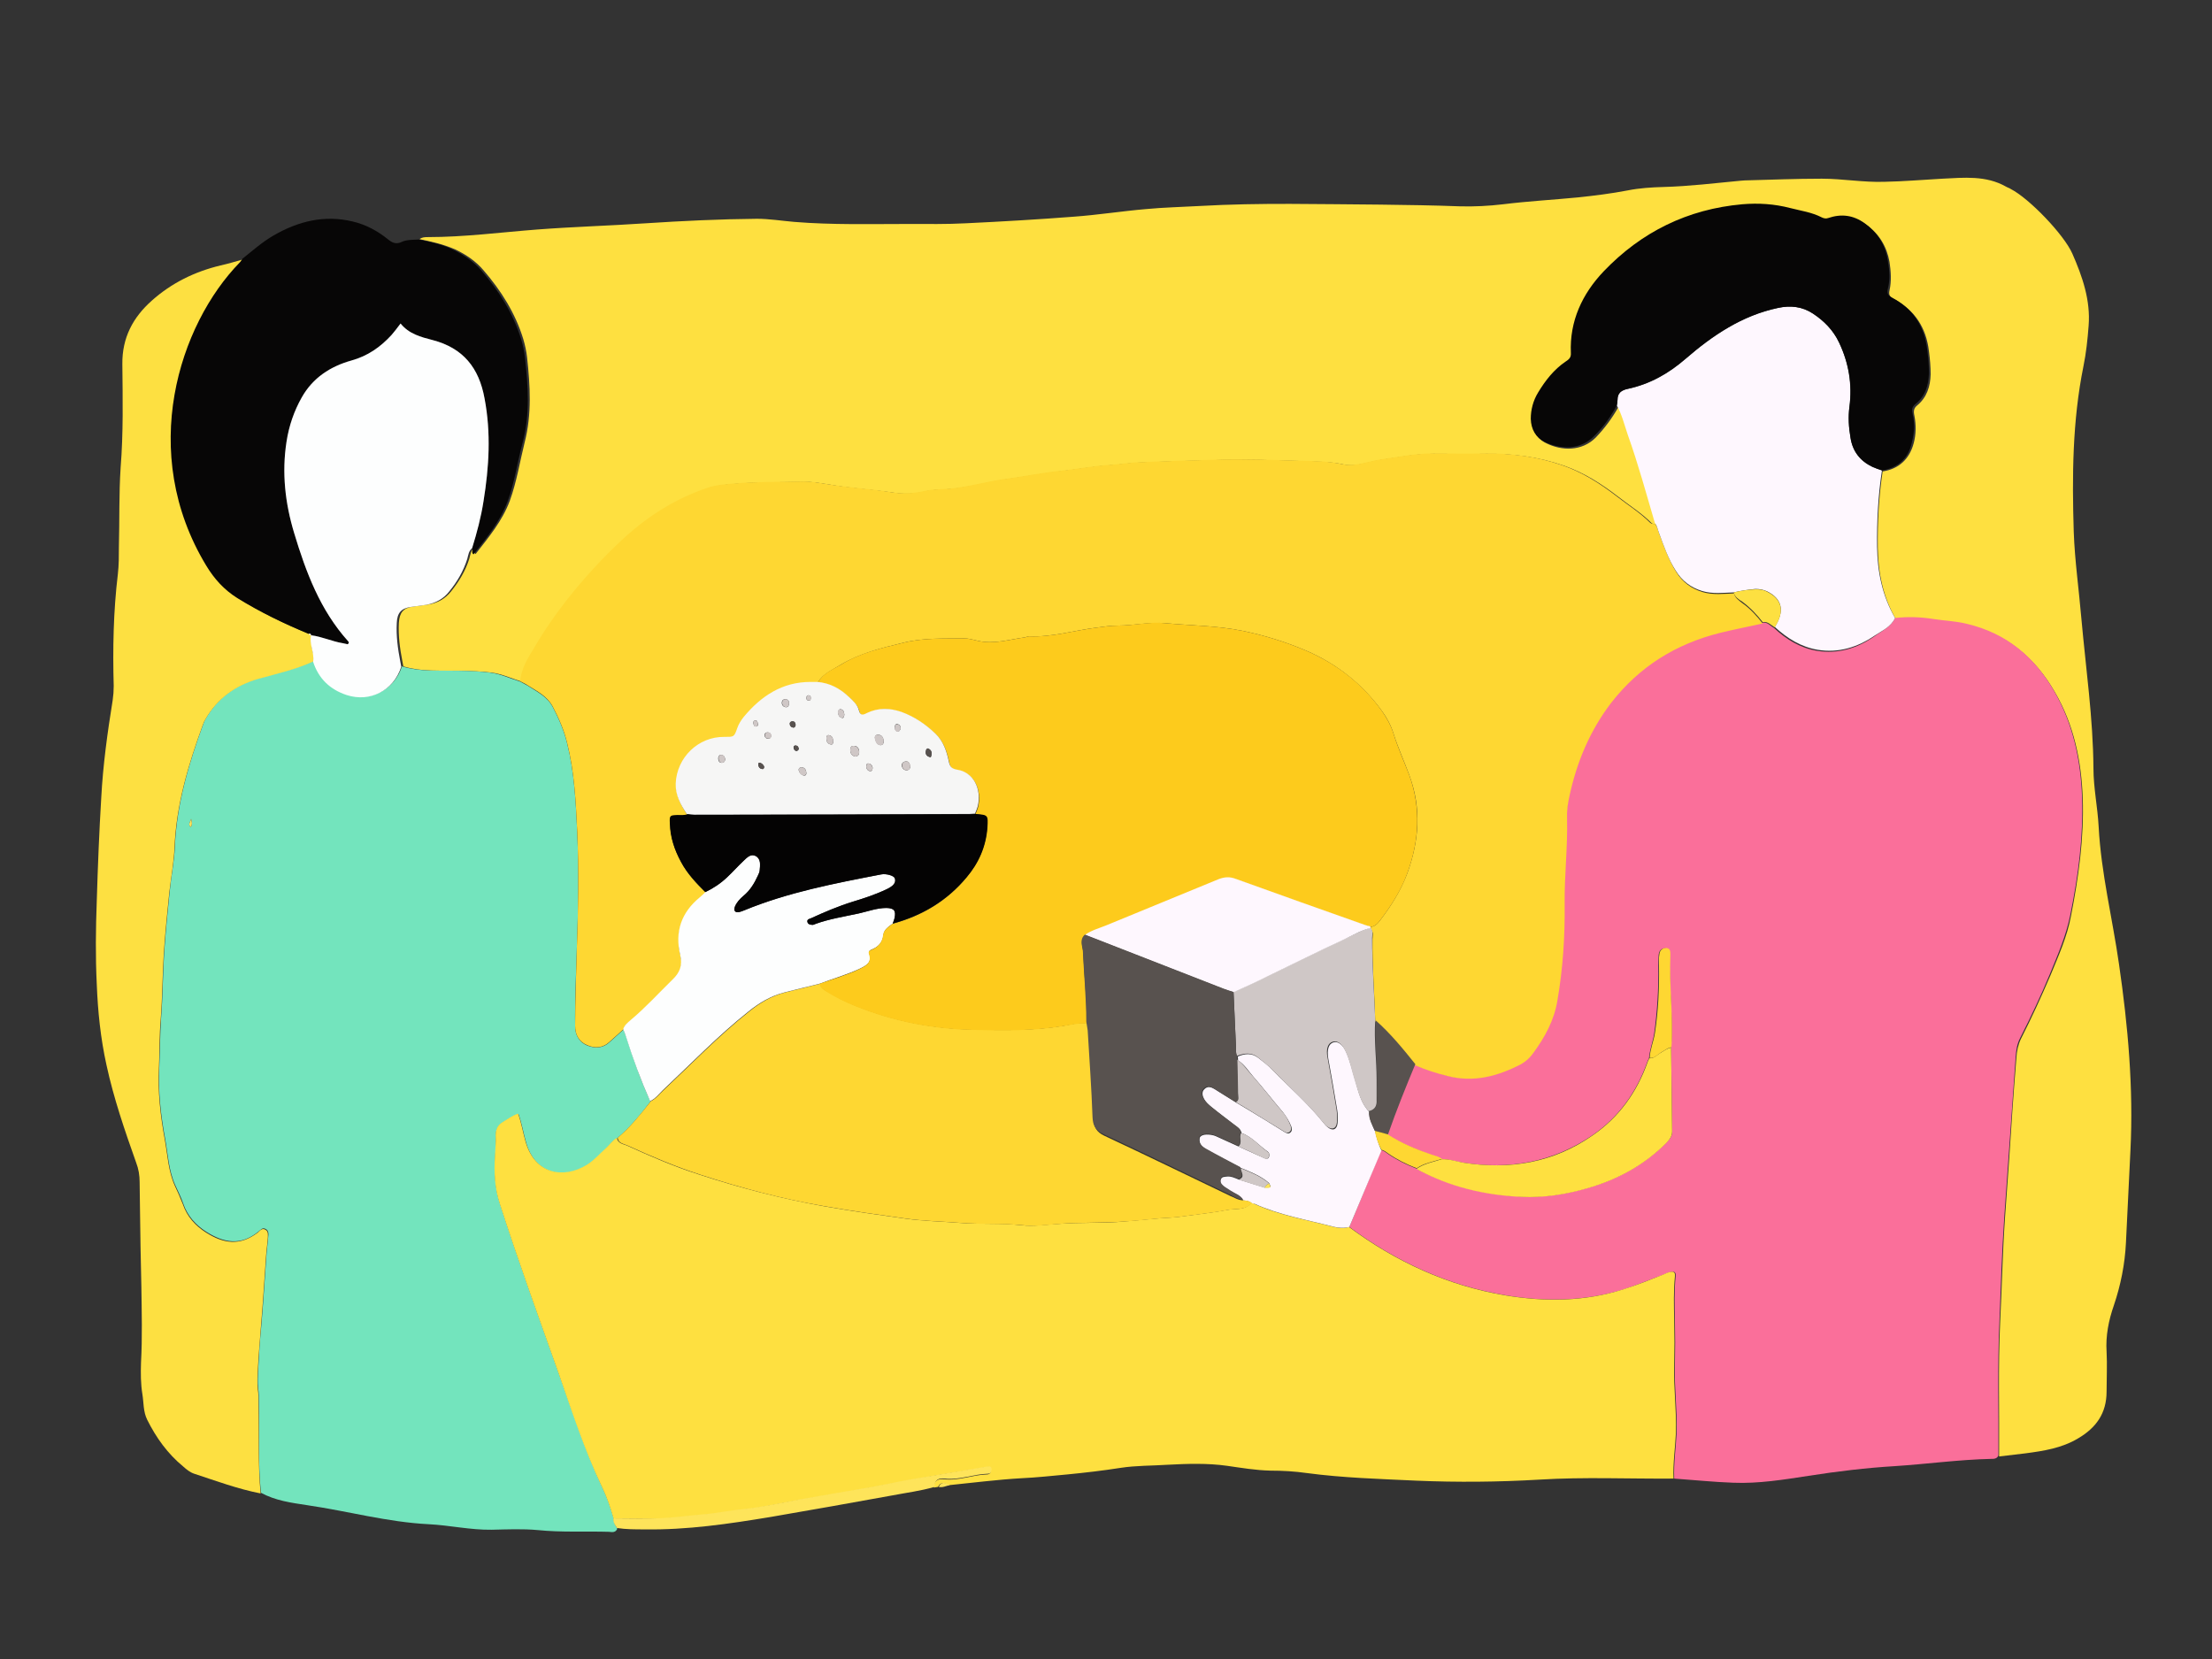 <?xml version="1.0" encoding="utf-8"?>
<!-- Generator: Adobe Illustrator 19.0.0, SVG Export Plug-In . SVG Version: 6.00 Build 0)  -->
<svg version="1.1" id="Layer_1" xmlns="http://www.w3.org/2000/svg" xmlns:xlink="http://www.w3.org/1999/xlink" x="0px" y="0px"
	 viewBox="0 0 640 480" style="enable-background:new 0 0 640 480;" xml:space="preserve">
<rect x="0" y="0" width="640" height="480" fill="#333333" stroke="none"/>
<style type="text/css">
	.st0{fill:#FEE040;}
	.st1{fill:#FA6F9A;}
	.st2{fill:#73E4BD;}
	.st3{fill:#FDE041;}
	.st4{fill:#070606;}
	.st5{fill:#FEE45A;}
	.st6{fill:#FED732;}
	.st7{fill:#FEF7FE;}
	.st8{fill:#FDFEFE;}
	.st9{fill:#58524F;}
	.st10{fill:#FDCB1C;}
	.st11{fill:#F6F6F5;}
	.st12{fill:#040303;}
	.st13{fill:#CFC7C6;}
</style>
<g id="XMLID_1_">
	<path id="XMLID_223_" class="st0" d="M121.4,69.2c0.7-0.6,1.6-0.6,2.4-0.6c10.6,0,21.2-1.4,31.7-2.2c10.5-0.8,21-1.1,31.4-1.8
		c10.7-0.7,21.4-1.2,32.1-1.3c3.6,0,7.2,0.6,10.8,0.9c11,0.9,22.1,0.6,33.1,0.6c5.5,0,11,0.1,16.6-0.2c10.4-0.5,20.8-1.1,31.1-1.9
		c7-0.5,13.9-1.6,20.9-2.2c5.2-0.5,10.4-0.6,15.6-0.9c17.4-1,34.8-0.5,52.2-0.4c7.7,0.1,15.5,0.2,23.2,0.5c4.1,0.1,8.2-0.1,12.4-0.6
		c7.3-0.9,14.6-1.3,21.8-2c4.7-0.5,9.5-1.1,14.2-2c3.5-0.7,6.9-0.9,10.4-1c7.4-0.2,14.8-1.1,22.2-1.8c0.4,0,0.8-0.1,1.3-0.1
		c7.4-0.2,14.9-0.5,22.3-0.5c6,0,12,1.1,18.1,0.9c5.6-0.1,11.2-0.6,16.8-0.9c6.2-0.3,12.6-1,18.4,2.3c0.5,0.3,1,0.4,1.4,0.7
		c5.3,2.7,15.4,13.2,17.8,18.7c2.9,6.6,5.3,13.5,4.7,20.9c-0.3,3.9-0.7,7.8-1.5,11.7c-3.2,15.8-3.3,31.9-2.8,47.9
		c0.3,8.4,1.5,16.7,2.2,25c1.3,14.5,3.4,28.9,3.5,43.4c0,5.6,1.2,11.2,1.5,16.8c0.7,13.5,4,26.6,5.9,39.9
		c2.6,17.9,4.2,35.8,3.3,53.9c-0.4,8.9-0.9,17.8-1.3,26.7c-0.3,6.1-1.5,12.2-3.5,18.1c-1.5,4.3-2.4,8.8-2.1,13.4
		c0.2,3.8,0,7.6,0,11.5c0,6.3-3,10.5-8.3,13.6c-4.7,2.8-9.9,3.6-15.2,4.3c-2.5,0.3-5,0.6-7.6,0.9c0.1-12.9-0.3-25.9,0.3-38.8
		c0.5-10.1,0.7-20.1,1.4-30.2c0.4-5.6,0.8-11.2,1.2-16.8c0.6-9.8,1.3-19.7,2.1-29.5c0.1-1.9,0.5-3.8,1.3-5.5
		c3.1-6.1,5.9-12.2,8.6-18.5c2.3-5.6,4.8-11.1,5.9-17.1c2.2-11.2,3.8-22.6,3.4-34.1c-0.4-10.9-2.6-21.3-8.1-30.7
		c-5.7-9.9-13.9-16.7-25.2-19.4c-3.2-0.8-6.5-0.9-9.7-1.4c-3.7-0.6-7.4-0.7-11.1-0.3c-3.7-6.4-5.1-13.3-5.2-20.6
		c-0.1-7.4,0.3-14.8,1.4-22.1c4.7-0.7,7.8-3.6,9-8.2c0.7-2.6,0.7-5.3,0.2-7.9c-0.3-1.3-0.2-2.2,0.8-3c2.8-2.3,3.8-5.5,3.9-9
		c0-2.2-0.2-4.4-0.5-6.7c-0.8-6.8-4.1-11.9-10.2-15.1c-1.1-0.6-1.5-1.2-1.2-2.5c0.6-2.7,0.4-5.5,0-8.2c-0.8-4.5-3-8.1-6.7-10.8
		c-3.3-2.3-6.8-2.8-10.6-1.5c-0.6,0.2-1.2,0.1-1.8-0.2c-2.9-1.4-6.1-1.8-9.1-2.7c-4.6-1.2-9.2-1.6-13.9-1.1
		c-15.8,1.4-29.2,8-40.1,19.4c-6.2,6.5-9.8,14.3-9.5,23.6c0.1,1.4-0.6,1.9-1.5,2.5c-3.4,2.3-5.9,5.5-8,9c-1.4,2.3-2.1,4.8-2.1,7.6
		c0,3,1.3,5.4,4.1,6.7c4.3,2.1,10.1,2.4,14.2-1.7c2.6-2.7,4.8-5.7,6.6-8.9c1.4,2.7,2.1,5.7,3.2,8.6c3,8.3,5.2,16.9,7.8,25.4
		c-0.5,0-1.1,0-1.5-0.4c-2.9-2.9-6.3-5-9.5-7.5c-4.9-3.8-10.1-7.1-15.9-9.1c-7.2-2.5-14.8-3.5-22.4-3.4c-5.1,0.1-10.2,0-15.3,0
		c-5,0-9.8,1-14.7,1.7c-3.8,0.5-7.5,2.2-11.2,1.4c-4-0.9-8-0.8-12-1c-8.1-0.2-16.2-0.6-24.4-0.3c-7.3,0.2-14.6,0.4-21.9,0.7
		c-3.1,0.1-6.1,0.6-9.1,0.8c-4.7,0.3-9.4,1.2-14.1,1.7c-5.2,0.6-10.4,1.6-15.6,2.3c-5.6,0.8-11.1,2.4-16.8,2.9
		c-2.4,0.2-4.9,0.1-7.2,0.7c-3.2,0.8-6.4,0.8-9.5,0.3c-6-0.9-12.1-1.2-18.2-2.3c-2.6-0.4-5.2-0.9-7.9-0.8c-6.5,0.2-12.9,0-19.4,0.6
		c-2.5,0.2-5,0.4-7.5,1.2c-9.9,3.4-18.4,9-25.9,16.1c-3.4,3.2-6.6,6.6-9.7,10.1c-5.5,6.3-10.4,13.1-14.7,20.2c-1.8,3-3.7,6-4,9.6
		c-2.9-0.9-5.6-2.2-8.7-2.6c-5.8-0.7-11.6-0.4-17.4-0.6c-2.8-0.1-5.5-0.4-8.1-1.2c-0.1-0.5-0.2-1-0.3-1.6c-0.7-3.6-1.2-7.3-1-11
		c0.2-3,1.3-4.3,4.1-4.7c1.5-0.2,2.9-0.4,4.4-0.6c2.7-0.4,5-1.7,6.7-3.9c2.3-2.9,4.1-5.9,5.2-9.4c0.3-1.1,0.4-2.3,1.4-3.1
		c0.3,0.5-0.5,1.2,0.4,1.8c3.8-4.9,7.7-9.5,9.9-15.4c2-5.5,2.9-11.3,4.3-16.9c2.1-8.2,1.6-16.4,0.7-24.6c-0.2-1.8-0.6-3.6-1.1-5.3
		c-2.3-7.5-6.4-14-11.5-19.9c-2.2-2.6-5-4.5-8.1-6C128.1,70.6,124.8,69.9,121.4,69.2z"/>
	<path id="XMLID_222_" class="st1" d="M548.3,178.8c3.7-0.4,7.4-0.3,11.1,0.3c3.2,0.5,6.5,0.6,9.7,1.4c11.4,2.7,19.5,9.5,25.2,19.4
		c5.5,9.5,7.7,19.9,8.1,30.7c0.4,11.5-1.1,22.8-3.4,34.1c-1.2,6-3.6,11.5-5.9,17.1c-2.6,6.3-5.5,12.4-8.6,18.5
		c-0.9,1.7-1.2,3.6-1.3,5.5c-0.7,9.8-1.4,19.6-2.1,29.5c-0.4,5.6-0.8,11.2-1.2,16.8c-0.7,10.1-1,20.1-1.4,30.2
		c-0.6,13-0.2,25.9-0.3,38.8c-0.4,1-1.3,1-2.1,1c-9.3,0.2-18.6,1.5-27.9,2.1c-8.3,0.5-16.6,1.5-24.9,2.8c-7.2,1.1-14.5,2.3-21.8,2
		c-5.7-0.2-11.4-0.8-17.1-1.2c-0.2-4.5,0.5-8.9,0.7-13.3c0.2-6.5-0.7-12.9-0.5-19.4c0.1-4.4,0.1-8.9,0-13.3
		c-0.1-4.1-0.2-8.3,0.2-12.4c0.2-1.6-0.6-1.6-1.7-1.3c-0.5,0.1-1,0.4-1.5,0.6c-3.9,1.4-7.7,3-11.6,4.3c-11.2,3.5-22.8,3.7-34.2,1.8
		C419,372,404,365.1,390.4,355c3.1-7.4,6.1-14.8,9.2-22.2c0.8,0.1,1.3,0.6,1.9,1c2.6,1.8,5.4,3.2,8.3,4.3c9.5,5.1,19.7,7.5,30.4,8.1
		c6.5,0.3,12.9-0.7,19.1-2.5c8.7-2.5,16.5-6.7,22.9-13.2c0.9-0.9,1.7-1.8,1.6-3.3c-0.1-8.1-0.2-16.1-0.3-24.2
		c0.7-8.9-0.7-17.7-0.4-26.6c0-0.9,0-1.8-1.1-2c-1.3-0.2-2,0.7-2.1,1.9c-0.1,1-0.1,2.1-0.1,3.2c0.1,6.6-0.3,13.1-1.2,19.6
		c-0.4,2.4-1.3,4.7-1.5,7.1c-0.2,0.4-0.4,0.7-0.5,1.1c-3.1,8.7-8.2,15.9-15.9,21.2c-11.4,7.8-24,10-37.4,7.9c-2.1-0.3-4.1-1.1-6.3-1
		c-0.8-0.7-1.9-0.9-2.9-1.2c-4.5-1.6-8.8-3.4-12.8-5.9c2.5-6.8,5.1-13.6,7.9-20.3c3,1.2,6.2,2.2,9.3,3.1c7.7,2,14.7,0.1,21.4-3.4
		c1.4-0.8,2.6-1.9,3.5-3.2c3.4-4.5,6-9.5,7-15.2c1.5-9.2,2.2-18.5,2.1-27.8c-0.1-8.3,0.8-16.5,0.7-24.8c0-2.2,0.3-4.5,0.7-6.6
		c2.1-9.9,5.8-19,12.1-27c8.1-10.5,18.7-17,31.5-20.2c4.1-1,8.2-1.8,12.3-2.7c1.5-0.4,2.4,0.9,3.5,1.5c3.5,3.3,7.6,5.8,12.4,6.6
		c6,1,11.6-0.7,16.5-4.1C544.5,182.5,547.1,181.4,548.3,178.8z"/>
	<path id="XMLID_219_" class="st2" d="M116.3,192.8c2.6,0.8,5.3,1.1,8.1,1.2c5.8,0.1,11.6-0.1,17.4,0.6c3.1,0.4,5.8,1.7,8.7,2.6
		c0.7,0.4,1.5,0.8,2.2,1.2c2.6,1.7,5.6,3.1,7.2,6.1c1.8,3.4,3.3,6.9,4.2,10.6c2.1,8.4,2.5,17,2.9,25.5c0.5,11.2,0.3,22.5-0.1,33.7
		c-0.2,7.5-0.6,15-0.5,22.6c0,2.5,1.1,4.6,3.5,5.6c2.3,0.9,4.6,0.8,6.5-1c1.3-1.2,2.7-2.4,4-3.6c0.3,0.7,0.5,1.4,0.8,2.1
		c2,6.3,4.2,12.6,7,18.7c-2.9,3.8-5.9,7.5-9.6,10.6c-1.4,0.7-2.2,2-3.2,3c-1.8,1.7-3.4,3.5-5.5,4.8c-6.8,4.3-15.1,2.7-17.7-6.6
		c-0.8-2.7-1.2-5.5-2.2-8.2c-1.8,0.6-3,1.6-4.4,2.4c-1.5,0.9-2.2,2.1-2.1,3.9c0,2-0.1,4-0.2,6c-0.3,4.7-0.1,9.3,1.4,13.8
		c5.3,16.5,11.2,32.7,17,49c4,11.1,7.6,22.3,12.6,33c1.4,2.9,2.4,5.9,3.3,9c-0.1,1.1,0.5,2,1,2.9c-0.5,1.2-1.5,1-2.4,0.9
		c-6.9-0.2-13.8,0.2-20.6-0.5c-4.4-0.4-8.9-0.2-13.3-0.1c-6.2,0.1-12.2-1.3-18.3-1.6c-11.9-0.6-23.4-3.8-35.1-5.5
		c-4.6-0.7-9.2-1.3-13.4-3.6c-0.9-8.7-0.4-17.4-0.6-26.1c0-1.4,0-2.8-0.2-4.1c-0.2-1.8-0.1-3.6,0-5.4c0.2-4.2,0.5-8.5,0.9-12.7
		c0.6-6.9,1-13.7,1.5-20.6c0.1-1.7,0.4-3.4,0.5-5.1c0.1-0.8,0.2-1.8-0.7-2.3c-1-0.6-1.5,0.3-2.2,0.8c-5.1,4.1-9.9,3.2-15,0
		c-3-1.9-5.5-4.6-6.7-8.2c-0.6-1.8-1.5-3.5-2.3-5.3c-1.9-4.2-2.1-8.8-2.9-13.3c-1.3-7-2.1-14-1.7-21.2c0.2-4.5,0.2-9.1,0.5-13.7
		c0.5-6.3,0.5-12.7,0.9-19.1c0.4-5.9,1-11.8,1.6-17.7c0.4-4.3,1.3-8.6,1.5-12.9c0.5-12.4,4-24,8.2-35.5c0.2-0.6,0.5-1.2,0.8-1.7
		c3.5-6,8.7-9.7,15.3-11.6c5.4-1.5,10.9-2.7,16-5.1c1.5,4.9,4.9,8.1,9.7,9.6C107.2,203.2,114.1,199.6,116.3,192.8z M55.3,236.9
		c-0.1,0.8-1.1,1.6-0.1,2.4C55.8,238.4,55.4,237.7,55.3,236.9z"/>
	<path id="XMLID_218_" class="st0" d="M177.5,439.3c-0.9-3.1-1.9-6.1-3.3-9c-5.1-10.7-8.7-21.9-12.6-33c-5.8-16.3-11.7-32.5-17-49
		c-1.5-4.5-1.7-9.1-1.4-13.8c0.1-2,0.3-4,0.2-6c0-1.8,0.6-3,2.1-3.9c1.4-0.8,2.6-1.8,4.4-2.4c1,2.7,1.4,5.5,2.2,8.2
		c2.7,9.3,10.9,10.8,17.7,6.6c2.1-1.3,3.7-3.2,5.5-4.8c1.1-1,1.9-2.3,3.2-3c0.2,1.6,1.8,1.8,2.8,2.2c6.8,3.1,13.7,6.1,20.9,8.4
		c11.9,3.9,23.9,7,36.2,9.2c7.9,1.4,15.8,2.5,23.7,3.6c5.1,0.7,10.3,0.8,15.4,1.2c6,0.5,12,0,18.1,0.7c3.5,0.4,7.2-0.2,10.8-0.4
		c6.3-0.5,12.7-0.1,19-0.7c3.4-0.3,6.7-0.6,10.1-0.9c2.3-0.2,4.6-0.2,6.9-0.6c4.2-0.6,8.4-1,12.5-1.8c2.4-0.5,5.2,0.2,7.1-2
		c0.3,0,0.7,0,0.9,0.2c7.2,3.3,15.1,4.6,22.7,6.6c1.6,0.4,3.1,0.6,4.7,0.1c13.6,10.1,28.6,17,45.3,19.8c11.5,1.9,23,1.8,34.2-1.8
		c3.9-1.2,7.8-2.8,11.6-4.3c0.5-0.2,1-0.5,1.5-0.6c1.1-0.3,1.9-0.3,1.7,1.3c-0.4,4.1-0.3,8.3-0.2,12.4c0.1,4.4,0.1,8.9,0,13.3
		c-0.2,6.5,0.7,12.9,0.5,19.4c-0.2,4.4-0.9,8.9-0.7,13.3c-12.9,0.1-25.9-0.5-38.8,0.3c-11.9,0.7-23.8,0.8-35.6,0.3
		c-10.6-0.5-21.2-0.8-31.7-2.2c-3.5-0.5-7-0.7-10.5-0.7c-4.3-0.1-8.4-0.8-12.6-1.4c-5.7-0.8-11.5-0.6-17.2-0.3
		c-4.5,0.3-9.1,0.2-13.6,0.9c-5.1,0.8-10.3,1.4-15.4,1.9c-4.4,0.4-8.9,0.9-13.3,1.1c-7,0.4-13.9,1.3-20.9,2
		c-1.2-0.6-2.4-1.1-3.2,0.5c-0.4,0.1-0.8,0.1-1.2,0.2c-0.1-2.1,1.4-2.6,2.9-2.4c4.3,0.5,8.3-1.3,12.5-1.4c0.8,0,1.1-0.6,1.1-1.3
		c0-0.8-0.5-1-1.3-0.8c-6.3,1.1-12.7,2-19,3.2c-5,0.9-9.9,1.9-14.9,2.8c-6.7,1.2-13.5,2.4-20.2,3.5c-5.4,0.9-10.7,2.2-16.2,2.8
		c-4.2,0.5-8.3,1.3-12.5,1.6c-3.5,0.3-7.1,0.8-10.7,1C187.2,439.6,182.3,439.3,177.5,439.3z"/>
	<path id="XMLID_217_" class="st3" d="M90.8,191.3c-5.1,2.4-10.6,3.6-16,5.1c-6.6,1.9-11.8,5.6-15.3,11.6c-0.3,0.5-0.6,1.1-0.8,1.7
		c-4.2,11.5-7.7,23.1-8.2,35.5c-0.2,4.3-1,8.6-1.5,12.9c-0.6,5.9-1.2,11.8-1.6,17.7c-0.4,6.3-0.4,12.7-0.9,19.1
		c-0.4,4.6-0.3,9.1-0.5,13.7c-0.4,7.1,0.4,14.2,1.7,21.2c0.8,4.5,1,9.1,2.9,13.3c0.8,1.7,1.6,3.5,2.3,5.3c1.2,3.6,3.7,6.3,6.7,8.2
		c5,3.2,9.8,4,15,0c0.6-0.5,1.2-1.4,2.2-0.8c0.9,0.5,0.7,1.5,0.7,2.3c-0.1,1.7-0.4,3.4-0.5,5.1c-0.5,6.9-0.9,13.7-1.5,20.6
		c-0.3,4.2-0.7,8.4-0.9,12.7c-0.1,1.8-0.2,3.6,0,5.4c0.2,1.4,0.2,2.8,0.2,4.1c0.2,8.7-0.2,17.4,0.6,26.1c-6.6-1.3-12.8-3.6-19.2-5.7
		c-1.2-0.4-2.2-1.2-3.2-2.1c-4.5-3.7-7.8-8.3-10.4-13.5c-1.2-2.4-1-5-1.4-7.4c-0.5-3-0.5-6.1-0.4-9.2c0.4-7.3,0.2-14.6,0.1-22
		c-0.2-7.5-0.3-15.1-0.4-22.6c0-2.5-0.1-5.1-0.1-7.6c0-1.9-0.3-3.8-1-5.6c-3.3-9.3-6.5-18.6-8.6-28.3c-1.7-7.7-2.5-15.5-2.8-23.3
		c-0.4-8.1-0.3-16.1,0-24.2c0.3-10,0.7-19.9,1.3-29.9c0.5-9.4,1.8-18.8,3.3-28.1c0.2-1.4,0.3-2.7,0.3-4.1
		c-0.3-10.8-0.1-21.6,1.2-32.4c0.3-2.6,0.3-5.3,0.3-7.9c0.2-7.6,0-15.3,0.5-22.9c0.8-10,0.6-19.9,0.5-29.9
		c-0.1-7.7,3.1-13.6,8.5-18.4c5.7-5.1,12.4-8.4,19.9-10.2c2.3-0.5,4.5-1.2,6.7-1.8c-0.2,0.3-0.5,0.7-0.7,1
		c-17.7,18-29.6,55-9.7,87.8c2.3,3.8,5.1,6.9,8.9,9.3c6.6,4.1,13.5,7.5,20.7,10.4c0.2,0.2,0.3,0.5,0.7,0.4l0,0
		C89.4,186.4,91,188.7,90.8,191.3z"/>
	<path id="XMLID_216_" class="st4" d="M89.3,183.4c-7.2-3-14.1-6.3-20.7-10.4c-3.8-2.4-6.6-5.5-8.9-9.3
		c-19.9-32.8-7.9-69.8,9.7-87.8c0.3-0.3,0.5-0.7,0.7-1c3-2.4,5.8-4.9,9.1-6.8c7.1-4.1,14.7-6,22.9-4c3.8,0.9,7.1,2.7,10.1,5.1
		c1.2,1,2.4,1.6,4,0.8c1.5-0.7,3.3-0.6,5-0.7c3.4,0.7,6.8,1.4,10,3c3.1,1.5,5.8,3.4,8.1,6c5.1,5.9,9.2,12.4,11.5,19.9
		c0.5,1.7,0.9,3.5,1.1,5.3c0.9,8.2,1.5,16.4-0.7,24.6c-1.5,5.6-2.3,11.4-4.3,16.9c-2.2,5.9-6.1,10.6-9.9,15.4
		c-0.8-0.6,0-1.3-0.4-1.8c1.3-4.5,2.5-9,3.3-13.6c1.6-9.9,2.2-19.7,0.3-29.7c-1.7-8.9-6.3-14.6-15-16.9c-3.5-0.9-6.9-1.8-9.3-4.8
		c-1,1.3-1.7,2.3-2.6,3.3c-3.2,3.5-6.9,6.1-11.6,7.4c-6.1,1.7-11.2,5-14.4,10.7c-2.3,4-3.7,8.3-4.4,12.8c-1.4,9-0.4,17.8,2.2,26.4
		c3.4,11.3,7.6,22.3,15.6,31.3c0.2,0.2,0.4,0.5-0.1,0.9c-0.4-0.1-0.9-0.2-1.4-0.3c-3.1-0.5-6-1.9-9.2-2.3c0,0,0,0,0,0
		C90,183.3,89.7,183.3,89.3,183.4z"/>
	<path id="XMLID_215_" class="st5" d="M177.5,439.3c4.9,0,9.8,0.2,14.6-0.1c3.6-0.2,7.1-0.7,10.7-1c4.2-0.3,8.3-1.2,12.5-1.6
		c5.4-0.6,10.8-1.8,16.2-2.8c6.7-1.2,13.5-2.3,20.2-3.5c5-0.9,9.9-2,14.9-2.8c6.3-1.1,12.7-2.1,19-3.2c0.8-0.1,1.3,0,1.3,0.8
		c0,0.7-0.3,1.3-1.1,1.3c-4.2,0.1-8.2,1.9-12.5,1.4c-1.6-0.2-3,0.3-2.9,2.4c-4.1,1.2-8.3,1.7-12.4,2.5c-11.6,2.1-23.3,4.2-35,6.2
		c-12.1,2-24.2,3.8-36.6,3.6c-2.6,0-5.3,0-7.9-0.4C178,441.3,177.3,440.4,177.5,439.3z"/>
	<path id="XMLID_214_" class="st5" d="M271.6,430.2c0.8-1.7,2-1.2,3.2-0.5C273.7,429.9,272.7,430.5,271.6,430.2z"/>
	<path id="XMLID_213_" class="st6" d="M180.4,297.8c-1.3,1.2-2.7,2.4-4,3.6c-1.9,1.8-4.2,2-6.5,1c-2.4-1-3.5-3-3.5-5.6
		c0-7.5,0.3-15,0.5-22.6c0.4-11.2,0.6-22.5,0.1-33.7c-0.4-8.5-0.8-17.1-2.9-25.5c-0.9-3.7-2.4-7.2-4.2-10.6c-1.6-3-4.5-4.4-7.2-6.1
		c-0.7-0.5-1.5-0.8-2.2-1.2c0.3-3.6,2.2-6.7,4-9.6c4.2-7.2,9.2-13.9,14.7-20.2c3.1-3.5,6.3-6.9,9.7-10.1c7.5-7.2,16-12.8,25.9-16.1
		c2.4-0.8,4.9-1,7.5-1.2c6.5-0.6,12.9-0.4,19.4-0.6c2.7-0.1,5.3,0.4,7.9,0.8c6,1,12.1,1.3,18.2,2.3c3.1,0.5,6.3,0.4,9.5-0.3
		c2.3-0.6,4.8-0.5,7.2-0.7c5.7-0.5,11.2-2.2,16.8-2.9c5.2-0.7,10.4-1.8,15.6-2.3c4.7-0.5,9.4-1.4,14.1-1.7c3.1-0.2,6.1-0.7,9.1-0.8
		c7.3-0.3,14.6-0.5,21.9-0.7c8.1-0.3,16.3,0.1,24.4,0.3c3.9,0.1,8,0.1,12,1c3.8,0.8,7.5-0.9,11.2-1.4c4.9-0.7,9.8-1.7,14.7-1.7
		c5.1,0,10.2,0.1,15.3,0c7.7-0.1,15.2,0.9,22.4,3.4c5.8,2,11,5.3,15.9,9.1c3.2,2.5,6.6,4.6,9.5,7.5c0.4,0.4,0.9,0.4,1.5,0.4
		c0.7,0.9,0.8,1.9,1.2,2.9c1.4,3.7,2.7,7.5,4.9,11c1.8,2.9,4.3,4.8,7.6,5.8c3,0.9,6.1,0.5,9.1,0.4c0.3,1.3,1.4,2,2.4,2.8
		c2.3,1.6,4.2,3.7,5.9,5.9c-4.1,0.9-8.2,1.7-12.3,2.7c-12.8,3.2-23.3,9.7-31.5,20.2c-6.2,8.1-10,17.2-12.1,27
		c-0.5,2.2-0.8,4.4-0.7,6.6c0.2,8.3-0.8,16.5-0.7,24.8c0.1,9.3-0.5,18.6-2.1,27.8c-0.9,5.6-3.6,10.6-7,15.2
		c-0.9,1.3-2.1,2.4-3.5,3.2c-6.8,3.5-13.7,5.4-21.4,3.4c-3.2-0.8-6.3-1.8-9.3-3.1c-3.6-4.5-7.2-8.9-11.5-12.7
		c-0.2-7.9-0.9-15.8-0.8-23.7c0-1,0.4-2.1-0.5-3c0-0.2,0-0.4-0.1-0.6c1.3-0.1,2.1-1,2.8-1.9c3.2-4.2,6-8.6,7.9-13.7
		c3.4-9.4,4.1-18.7,0.6-28.2c-1.5-4.1-3.3-8-4.6-12.1c-0.7-2.3-1.9-4.6-3.3-6.5c-5.7-7.9-13.2-13.8-22.1-17.6
		c-5.9-2.5-12-4.4-18.4-5.7c-7.4-1.5-14.9-1.5-22.3-2.2c-4.5-0.4-9,0.7-13.6,0.7c-2,0-4.2,0.3-6.3,0.6c-6.5,0.8-12.8,2.8-19.4,2.5
		c-0.4,0-0.8,0.2-1.2,0.3c-4.6,0.6-9,2.1-13.7,1c-1.3-0.3-2.6-0.7-4-0.7c-5.9,0.1-11.8-0.2-17.7,1.3c-6.2,1.5-12.4,3-17.9,6.3
		c-2.4,1.5-5.2,2.6-6.7,5.2c-0.6,0-1.3,0.1-1.9,0.1c-8.2,0-14.3,4.1-19.3,10.1c-0.8,1-1.4,2.1-1.9,3.3c-0.9,2.6-1,2.6-3.7,2.5
		c-7.5-0.1-13.8,6-14.1,13.5c-0.1,3.4,1.4,6.1,3.2,8.8c-0.9,0.4-1.9,0.2-2.8,0.2c-2.2,0.1-2.2,0.1-2.2,2.4c0.1,4,1.3,7.6,3.2,11.1
		c1.8,3.4,4.4,6.1,7.1,8.8c-0.5,0.5-1.1,1-1.6,1.5c-5.4,4.4-7.3,10.1-5.7,16.7c0.7,3-0.1,5.1-2.2,7.1c-4.1,3.9-7.8,8.1-12.1,11.7
		C181.7,295.9,180.7,296.6,180.4,297.8z"/>
	<path id="XMLID_212_" class="st7" d="M501.6,171.4c-3,0.1-6.1,0.5-9.1-0.4c-3.3-1-5.8-2.9-7.6-5.8c-2.2-3.4-3.5-7.2-4.9-11
		c-0.4-1-0.5-2-1.2-2.9c-2.5-8.5-4.8-17-7.8-25.4c-1-2.9-1.7-5.9-3.2-8.6c0.1-0.5,0.2-1,0.2-1.6c0-2,1.1-2.8,3-3.2
		c6.3-1.3,11.8-4.4,16.7-8.7c7.8-6.7,16.3-12.5,26.7-14.7c3.6-0.8,7-0.4,10.1,1.6c3.2,2.1,5.9,4.8,7.6,8.4c2.8,5.9,3.8,12.1,3,18.6
		c-0.4,3-0.2,5.9,0.3,8.9c0.6,4,2.8,6.8,6.4,8.5c0.9,0.4,1.8,0.7,2.7,1c-1.1,7.3-1.5,14.7-1.4,22.1c0.1,7.3,1.5,14.2,5.2,20.6
		c-1.2,2.6-3.8,3.7-5.9,5.1c-5,3.4-10.5,5.1-16.5,4.1c-4.8-0.8-8.8-3.3-12.4-6.6c2.9-4.6,2.2-8.1-2.2-10.3c-1.1-0.5-2.2-0.7-3.4-0.7
		C505.8,170.6,503.7,170.9,501.6,171.4z"/>
	<path id="XMLID_211_" class="st4" d="M544.5,136.1c-0.9-0.3-1.8-0.6-2.7-1c-3.6-1.7-5.8-4.5-6.4-8.5c-0.5-2.9-0.7-5.9-0.3-8.9
		c0.9-6.5-0.2-12.7-3-18.6c-1.7-3.6-4.4-6.3-7.6-8.4c-3-2-6.4-2.4-10.1-1.6c-10.4,2.2-18.9,7.9-26.7,14.7c-5,4.3-10.4,7.3-16.7,8.7
		c-1.9,0.4-3,1.2-3,3.2c0,0.5-0.1,1-0.2,1.6c-1.8,3.3-3.9,6.3-6.6,8.9c-4,4.1-9.8,3.8-14.2,1.7c-2.7-1.3-4-3.7-4.1-6.7
		c0-2.7,0.7-5.3,2.1-7.6c2.1-3.5,4.6-6.7,8-9c0.9-0.6,1.6-1.1,1.5-2.5c-0.4-9.2,3.3-17.1,9.5-23.6c10.9-11.4,24.3-18,40.1-19.4
		c4.7-0.4,9.3-0.1,13.9,1.1c3.1,0.8,6.2,1.2,9.1,2.7c0.6,0.3,1.2,0.4,1.8,0.2c3.8-1.3,7.3-0.9,10.6,1.5c3.7,2.7,6,6.2,6.7,10.8
		c0.5,2.7,0.7,5.5,0,8.2c-0.3,1.3,0.1,1.9,1.2,2.5c6.1,3.2,9.4,8.3,10.2,15.1c0.3,2.2,0.5,4.4,0.5,6.7c-0.1,3.5-1,6.7-3.9,9
		c-1.1,0.9-1.1,1.7-0.8,3c0.6,2.6,0.5,5.2-0.2,7.9C552.3,132.5,549.2,135.4,544.5,136.1z"/>
	<path id="XMLID_210_" class="st8" d="M90,183.8c3.2,0.4,6.1,1.8,9.2,2.3c0.5,0.1,1,0.2,1.4,0.3c0.5-0.4,0.3-0.7,0.1-0.9
		c-8.1-9-12.2-20-15.6-31.3c-2.6-8.6-3.6-17.4-2.2-26.4c0.7-4.6,2.2-8.9,4.4-12.8c3.2-5.7,8.3-9,14.4-10.7c4.7-1.3,8.4-3.9,11.6-7.4
		c0.8-0.9,1.6-2,2.6-3.3c2.4,3,5.8,3.9,9.3,4.8c8.8,2.3,13.4,8,15,16.9c1.9,10,1.3,19.8-0.3,29.7c-0.7,4.6-1.9,9.1-3.3,13.6
		c-1,0.8-1.1,2-1.4,3.1c-1.1,3.5-2.9,6.6-5.2,9.4c-1.7,2.2-4,3.4-6.7,3.9c-1.5,0.2-2.9,0.4-4.4,0.6c-2.8,0.4-4,1.7-4.1,4.7
		c-0.2,3.7,0.3,7.4,1,11c0.1,0.5,0.2,1,0.3,1.6c-2.2,6.9-9,10.4-15.8,8.2c-4.8-1.6-8.1-4.7-9.7-9.6C91,188.7,89.4,186.4,90,183.8z"
		/>
	<path id="XMLID_209_" class="st7" d="M390.4,355c-1.6,0.4-3.1,0.3-4.7-0.1c-7.6-2-15.4-3.3-22.7-6.6c-0.3-0.1-0.6-0.1-0.9-0.2
		c-0.7-0.6-1.5-0.7-2.4-0.8c-0.8-1.4-2.3-1.8-3.6-2.6c-0.7-0.5-1.5-0.8-2.1-1.4c-0.6-0.5-1.1-1.1-0.8-2c0.3-0.9,1.1-0.8,1.9-0.9
		c1.1-0.1,2.1,0.4,3.1,0.8c2.6,0.8,5.1,1.6,7.7,2.4c1.9,0,1.9,0,1.3-1.3c-2.4-2.1-5.3-3.2-8.2-4.4c-3.2-1.7-6.5-3.4-9.7-5.2
		c-1.3-0.7-2.5-1.7-2.2-3.4c0.2-1,2-1.3,4-0.8c0.2,0.1,0.4,0.1,0.6,0.2c2.2,1,4.4,2,6.6,3c2.4,1.1,4.7,2.1,7.1,3.2
		c0.5,0.2,1.2,0.7,1.7,0c0.3-0.6,0.2-1.3-0.3-1.7c-2.6-1.8-4.6-4.3-7.6-5.4c-0.2-1.2-1.2-1.7-2-2.3c-2.2-1.7-4.5-3.4-6.7-5.2
		c-0.8-0.7-1.6-1.4-2.1-2.3c-0.5-0.9-0.8-2.1,0.1-2.9c0.9-0.9,1.9-0.6,2.9,0c2.1,1.3,4.3,2.7,6.4,4c0.9,0.5,1.8,1.1,2.7,1.6
		c3.7,2.2,7.4,4.5,11.1,6.8c0.6,0.3,1.1,0.7,1.7,0.2c0.6-0.4,0.5-1.2,0.3-1.8c-0.6-1.5-1.4-2.8-2.4-4.1c-2.9-3.4-5.6-6.9-8.5-10.2
		c-1.4-1.6-2.6-3.6-4.5-4.8c0-0.4,0-0.7-0.1-1.1c2.1-0.9,4.1-1.1,6,0.4c1.4,1.1,2.9,2.2,4.1,3.5c4.9,5,10.2,9.6,14.6,15.1
		c0.4,0.5,0.8,1,1.3,1.4c1.4,1.2,2.7,0.8,2.9-1.1c0.1-1.3,0.1-2.6-0.1-3.8c-0.8-5-1.7-10-2.6-15c-0.4-2.5,0.1-4.2,1.5-4.6
		c1.3-0.4,2.7,0.6,3.7,2.8c1.2,2.7,1.8,5.6,2.7,8.5c0.9,3.1,1.6,6.4,4,8.8c-0.1,2.1,0.9,3.9,1.7,5.7c0.4,1.9,1,3.8,1.8,5.5
		C396.6,340.2,393.5,347.6,390.4,355z"/>
	<path id="XMLID_208_" class="st0" d="M417.1,335.4c2.2-0.1,4.2,0.6,6.3,1c13.5,2.1,26.1,0,37.4-7.9c7.7-5.3,12.8-12.5,15.9-21.2
		c0.1-0.4,0.4-0.8,0.5-1.1c1.4,0.1,2.2-1,3.3-1.6c1-0.6,1.9-1.3,3-1.5c0.1,8.1,0.2,16.1,0.3,24.2c0,1.5-0.7,2.3-1.6,3.3
		c-6.4,6.5-14.2,10.7-22.9,13.2c-6.2,1.8-12.6,2.8-19.1,2.5c-10.7-0.5-20.9-2.9-30.4-8.1C412.1,336.6,414.7,336.2,417.1,335.4z"/>
	<path id="XMLID_207_" class="st9" d="M397.8,327.2c-0.8-1.8-1.9-3.6-1.7-5.7c1.7-0.4,2.4-1.5,2.3-3.2c-0.1-2,0-4,0-6
		c0-5.7-0.8-11.4-0.4-17.1c4.3,3.8,7.9,8.2,11.5,12.7c-2.8,6.7-5.5,13.4-7.9,20.3C400.2,327.9,399,327.5,397.8,327.2z"/>
	<path id="XMLID_206_" class="st6" d="M483.6,303c-1.2,0.2-2,1-3,1.5c-1,0.6-1.9,1.8-3.3,1.6c0.1-2.4,1.1-4.7,1.5-7.1
		c1-6.5,1.3-13,1.2-19.6c0-1.1-0.1-2.1,0.1-3.2c0.1-1.2,0.8-2,2.1-1.9c1.1,0.1,1.1,1.1,1.1,2C482.9,285.2,484.2,294.1,483.6,303z"/>
	<path id="XMLID_205_" class="st3" d="M501.6,171.4c2.1-0.5,4.2-0.8,6.3-0.9c1.2,0,2.3,0.1,3.4,0.7c4.4,2.2,5.1,5.7,2.2,10.3
		c-1.1-0.6-2-1.8-3.5-1.5c-1.7-2.2-3.6-4.2-5.9-5.9C503,173.4,501.9,172.7,501.6,171.4z"/>
	<path id="XMLID_204_" class="st6" d="M397.8,327.2c1.2,0.3,2.4,0.6,3.7,1c4,2.6,8.4,4.4,12.8,5.9c1,0.3,2,0.5,2.9,1.2
		c-2.5,0.8-5.1,1.2-7.3,2.7c-2.9-1.1-5.7-2.5-8.3-4.3c-0.6-0.4-1.1-0.9-1.9-1C398.8,331,398.1,329.2,397.8,327.2z"/>
	<path id="XMLID_203_" class="st6" d="M359.8,347.3c0.9,0.1,1.7,0.1,2.4,0.8c-1.9,2.2-4.7,1.5-7.1,2c-4.1,0.8-8.3,1.2-12.5,1.8
		c-2.3,0.4-4.6,0.4-6.9,0.6c-3.4,0.3-6.7,0.7-10.1,0.9c-6.4,0.5-12.7,0.2-19,0.7c-3.6,0.3-7.2,0.8-10.8,0.4
		c-6-0.6-12.1-0.2-18.1-0.7c-5.1-0.4-10.3-0.5-15.4-1.2c-7.9-1.1-15.8-2.2-23.7-3.6c-12.3-2.1-24.3-5.3-36.2-9.2
		c-7.1-2.3-14.1-5.3-20.9-8.4c-1.1-0.5-2.6-0.6-2.8-2.2c3.7-3.1,6.6-6.8,9.6-10.6c1.5-0.7,2.4-2,3.6-3.1c8.2-7.7,16-15.8,24.8-22.8
		c3.2-2.6,6.6-4.6,10.6-5.6c3.4-0.8,6.8-1.7,10.1-2.5c0,1.1,0.8,1.6,1.7,2.1c2.7,1.6,5.5,3.1,8.5,4.3c11.1,4.5,22.6,6.7,34.5,6.9
		c8.5,0.2,17.1,0.3,25.6-1.1c2.3-0.4,4.5-1.1,6.9-0.7c0.1,0.8,0.4,1.7,0.4,2.5c0.5,8.3,1.1,16.7,1.4,25.1c0.1,2.4,0.8,3.8,3.1,4.9
		c12.2,5.7,24.3,11.6,36.4,17.4C357,346.4,358.2,347.3,359.8,347.3z"/>
	<path id="XMLID_202_" class="st8" d="M237.2,284.6c-3.4,0.8-6.8,1.7-10.1,2.5c-4,1-7.4,3-10.6,5.6c-8.8,7-16.6,15.1-24.8,22.8
		c-1.1,1.1-2.1,2.4-3.6,3.1c-2.7-6.1-5-12.3-7-18.7c-0.2-0.7-0.5-1.4-0.8-2.1c0.3-1.2,1.3-1.9,2.2-2.7c4.3-3.6,8.1-7.8,12.1-11.7
		c2.1-2,2.9-4.1,2.2-7.1c-1.6-6.7,0.3-12.3,5.7-16.7c0.6-0.5,1.1-1,1.6-1.5c2.3-1.1,4.4-2.5,6.3-4.3c1.6-1.5,3.1-3.2,4.7-4.7
		c1-0.9,2.1-2.2,3.6-1.4c1.5,0.8,1.3,2.6,1.1,4.1c0,0.5-0.3,1-0.5,1.5c-1,2.2-2.3,4.3-4.2,5.9c-1.1,0.9-2,1.9-2.5,3.2
		c-0.4,1,0.1,1.7,1.2,1.5c0.5-0.1,1-0.3,1.5-0.5c12.7-5.3,26.1-7.8,39.6-10.4c1.5-0.3,3.7,0.4,4,1.1c0.4,1.2-0.3,2.2-2.4,3.2
		c-3.2,1.5-6.5,2.6-9.8,3.6c-4.2,1.3-8.1,3-12.1,4.8c-0.4,0.2-1.1,0.4-1,1c0.2,0.7,0.9,0.8,1.5,0.9c0.3,0,0.6-0.2,0.9-0.3
		c4-1.4,8.2-2.1,12.4-3c2.7-0.6,5.3-1.6,8.1-1.6c2.2,0,2.8,0.8,2.3,3c-0.1,0.5-0.4,1-0.5,1.5c-1.1,0.9-2.5,1.6-2.7,3.3
		c-0.2,2-1.3,3.3-3.1,4.1c-0.5,0.2-1.3,0.4-1,1.3c0.9,2.5-0.8,3.4-2.6,4.3C245.1,282,241.1,283.1,237.2,284.6z"/>
	<path id="XMLID_201_" class="st5" d="M55.3,236.9c0.1,0.7,0.5,1.5-0.1,2.4C54.2,238.5,55.2,237.7,55.3,236.9z"/>
	<path id="XMLID_200_" class="st8" d="M89.3,183.4c0.3-0.1,0.7-0.1,0.7,0.4C89.7,183.9,89.5,183.6,89.3,183.4z"/>
	<path id="XMLID_199_" class="st10" d="M237.2,284.6c3.9-1.4,7.9-2.5,11.6-4.3c1.8-0.9,3.5-1.8,2.6-4.3c-0.3-0.9,0.5-1.1,1-1.3
		c1.8-0.8,2.9-2.2,3.1-4.1c0.2-1.7,1.6-2.4,2.7-3.3c8.5-2.3,15.8-6.6,21.4-13.4c3.5-4.2,5.6-9,6-14.4c0.2-3.6,0.2-3.6-3.4-3.9
		c0.3-0.7,0.6-1.4,0.8-2.1c1.2-5.1-1.3-9.9-5.9-10.6c-1.8-0.3-2.2-1-2.5-2.5c-0.6-2.9-1.6-5.8-3.8-7.9c-2.8-2.7-6-4.9-9.8-6.3
		c-3.5-1.3-6.8-1.4-10.1,0.3c-1.2,0.6-1.9,0.7-2.3-0.8c-0.4-1.6-1.6-2.7-2.8-3.8c-2.6-2.5-5.6-4.1-9.2-4.4c1.5-2.7,4.3-3.8,6.7-5.2
		c5.5-3.4,11.7-4.8,17.9-6.3c5.8-1.5,11.8-1.2,17.7-1.3c1.4,0,2.7,0.4,4,0.7c4.7,1.1,9.2-0.4,13.7-1c0.4-0.1,0.8-0.3,1.2-0.3
		c6.6,0.3,12.9-1.7,19.4-2.5c2.1-0.3,4.2-0.6,6.3-0.6c4.6,0,9.1-1.2,13.6-0.7c7.4,0.7,14.9,0.7,22.3,2.2c6.4,1.3,12.5,3.2,18.4,5.7
		c8.9,3.8,16.4,9.6,22.1,17.6c1.4,2,2.6,4.2,3.3,6.5c1.3,4.2,3.1,8.1,4.6,12.1c3.4,9.5,2.8,18.9-0.6,28.2c-1.8,5-4.7,9.5-7.9,13.7
		c-0.7,0.9-1.5,1.8-2.8,1.9c-0.5-0.1-1-0.3-1.5-0.4c-12.5-4.4-24.9-8.8-37.3-13.3c-1.8-0.7-3.3-0.6-5.1,0.1
		c-10.8,4.5-21.7,8.9-32.6,13.4c-2,0.8-4.2,1.5-6,2.7c-1.7,1.5-0.6,3.3-0.6,5c0.3,6.8,1.1,13.7,1,20.5c-2.4-0.3-4.6,0.4-6.9,0.7
		c-8.5,1.4-17.1,1.3-25.6,1.1c-11.9-0.2-23.4-2.4-34.5-6.9c-3-1.2-5.8-2.6-8.5-4.3C238,286.1,237.2,285.7,237.2,284.6z"/>
	<path id="XMLID_180_" class="st11" d="M236.5,197.3c3.6,0.3,6.6,1.9,9.2,4.4c1.2,1.1,2.4,2.2,2.8,3.8c0.4,1.6,1.2,1.4,2.3,0.8
		c3.3-1.6,6.7-1.5,10.1-0.3c3.8,1.4,7,3.6,9.8,6.3c2.2,2.1,3.2,5,3.8,7.9c0.3,1.5,0.7,2.2,2.5,2.5c4.6,0.7,7.1,5.5,5.9,10.6
		c-0.2,0.7-0.5,1.4-0.8,2.1c-0.5,0-1.1,0.1-1.6,0.1c-26.5,0.1-53.1,0.2-79.6,0.2c-0.7,0-1.5-0.1-2.2-0.2c-1.8-2.7-3.3-5.4-3.2-8.8
		c0.3-7.5,6.5-13.6,14.1-13.5c2.7,0,2.8,0.1,3.7-2.5c0.4-1.2,1.1-2.3,1.9-3.3c5-6,11.1-10.1,19.3-10.1
		C235.3,197.3,235.9,197.3,236.5,197.3z M247.5,218.9c0.8-0.1,1.1-0.6,1.1-1.3c0-1-0.5-1.9-1.7-1.8c-0.6,0-0.9,0.5-0.9,1.1
		C246,217.9,246.4,218.7,247.5,218.9z M255.7,214.3c-0.2-1-0.6-1.8-1.8-1.7c-0.6,0-0.9,0.6-0.7,1.1c0.2,0.8,0.5,1.7,1.5,1.9
		C255.5,215.6,255.7,215,255.7,214.3z M262.5,222.9c0.7-0.3,1-0.8,0.8-1.5c-0.2-0.7-0.5-1.2-1.3-1.1c-0.7,0.1-1.2,0.6-1.1,1.3
		C261.1,222.4,261.6,222.9,262.5,222.9z M269.3,219.1c0.4-1.1,0.4-2-0.8-2.5c-0.1,0-0.4,0.1-0.5,0.3
		C267.6,218,267.9,218.9,269.3,219.1z M241.1,214.6c-0.1-0.9-0.2-1.7-1.3-1.9c-0.5-0.1-0.7,0.4-0.7,0.8c0,0.9,0.2,1.7,1.3,1.9
		C241,215.5,241,215,241.1,214.6z M231.8,222c-0.6,0.1-0.8,0.5-0.7,0.9c0.2,0.7,0.7,1.3,1.5,1.5c0.5,0.1,0.8-0.4,0.7-0.8
		C233.2,222.6,232.8,222,231.8,222z M209.8,219.6c-0.1-0.6-0.4-1.1-1.1-1.2c-0.6-0.1-0.9,0.5-0.9,1c0,0.7,0.3,1.3,1,1.3
		C209.4,220.7,209.8,220.3,209.8,219.6z M244.3,206.8c-0.1-0.6-0.1-1.4-1-1.6c-0.5-0.1-0.8,0.4-0.8,0.8c0,0.7,0.2,1.5,1.1,1.7
		C244.1,207.9,244.2,207.3,244.3,206.8z M228.3,203.4c0-0.6-0.3-1.1-1.1-1.1c-0.6,0-1,0.4-1,1c0,0.7,0.4,1.2,1.1,1.3
		C228,204.7,228.3,204.2,228.3,203.4z M252.5,222.2c-0.1-0.5-0.3-1.2-1.2-1.3c-0.4-0.1-0.6,0.2-0.6,0.5c-0.2,0.8,0.2,1.5,0.9,1.7
		C252,223.3,252.4,223,252.5,222.2z M221.1,221.8c-0.2-0.4-0.5-0.9-1.2-1.1c-0.4-0.1-0.6,0.2-0.5,0.5c0,0.7,0.4,1.2,1.1,1.3
		C220.8,222.6,221.1,222.4,221.1,221.8z M231.1,216.8c0-0.6-0.3-1.1-0.9-1.1c-0.3,0-0.6,0.1-0.6,0.5c0,0.6,0.3,1,0.8,1.1
		C230.7,217.3,231,217,231.1,216.8z M260.6,210.8c0-0.7-0.3-1.2-1-1.3c-0.5-0.1-0.7,0.4-0.7,0.8c0,0.6,0.1,1.3,0.9,1.3
		C260.2,211.7,260.4,211.2,260.6,210.8z M222.5,213.7c0.4-0.1,0.6-0.4,0.6-0.8c0-0.6-0.4-1-1-1c-0.6,0-1,0.4-0.9,1
		C221.4,213.5,221.8,213.8,222.5,213.7z M230.2,209.8c0-0.6-0.3-1.1-0.9-1.1c-0.4,0-0.8,0.2-0.8,0.7c0,0.6,0.4,1,0.9,1.1
		C229.9,210.6,230.1,210.2,230.2,209.8z M219.3,209.4c-0.1-0.6-0.4-1.1-0.9-1c-0.4,0.1-0.5,0.6-0.4,1c0.1,0.4,0.2,0.8,0.7,0.8
		C219.2,210.2,219.4,209.8,219.3,209.4z M233.3,201.8c0,0.5,0.1,0.8,0.6,0.9c0.6,0.1,0.7-0.4,0.7-0.8c0-0.3-0.2-0.7-0.5-0.7
		C233.8,201.1,233.4,201.2,233.3,201.8z"/>
	<path id="XMLID_179_" class="st12" d="M198.9,235.6c0.7,0.1,1.5,0.2,2.2,0.2c26.5-0.1,53.1-0.1,79.6-0.2c0.5,0,1.1-0.1,1.6-0.1
		c3.6,0.3,3.6,0.3,3.4,3.9c-0.4,5.5-2.5,10.3-6,14.4c-5.7,6.8-12.9,11.1-21.4,13.4c0.2-0.5,0.4-1,0.5-1.5c0.5-2.2-0.1-2.9-2.3-3
		c-2.8,0-5.4,1-8.1,1.6c-4.1,0.9-8.3,1.5-12.4,3c-0.3,0.1-0.6,0.3-0.9,0.3c-0.6,0-1.4-0.1-1.5-0.9c-0.2-0.7,0.6-0.9,1-1
		c3.9-1.8,7.9-3.5,12.1-4.8c3.3-1,6.7-2.1,9.8-3.6c2.1-1,2.8-1.9,2.4-3.2c-0.3-0.8-2.4-1.4-4-1.1c-13.4,2.6-26.9,5.2-39.6,10.4
		c-0.5,0.2-1,0.4-1.5,0.5c-1.1,0.2-1.6-0.4-1.2-1.5c0.5-1.3,1.5-2.3,2.5-3.2c2-1.6,3.2-3.7,4.2-5.9c0.2-0.5,0.5-1,0.5-1.5
		c0.1-1.5,0.4-3.2-1.1-4.1c-1.5-0.8-2.6,0.4-3.6,1.4c-1.6,1.5-3.1,3.2-4.7,4.7c-1.9,1.8-4,3.2-6.3,4.3c-2.7-2.7-5.3-5.4-7.1-8.8
		c-1.9-3.5-3.1-7.1-3.2-11.1c-0.1-2.3,0-2.3,2.2-2.4C197,235.8,197.9,235.9,198.9,235.6z"/>
	<path id="XMLID_178_" class="st13" d="M397.9,295.2c-0.4,5.7,0.4,11.4,0.4,17.1c0,2,0,4,0,6c0.1,1.7-0.5,2.8-2.3,3.2
		c-2.4-2.5-3-5.7-4-8.8c-0.9-2.8-1.4-5.8-2.7-8.5c-1-2.2-2.3-3.2-3.7-2.8c-1.4,0.4-2,2.1-1.5,4.6c0.9,5,1.8,10,2.6,15
		c0.2,1.2,0.2,2.6,0.1,3.8c-0.2,1.8-1.4,2.2-2.9,1.1c-0.5-0.4-0.9-0.9-1.3-1.4c-4.4-5.4-9.7-10.1-14.6-15.1
		c-1.3-1.3-2.7-2.3-4.1-3.5c-1.9-1.5-3.9-1.2-6-0.4c-0.4-0.9-0.3-1.9-0.3-2.8c-0.2-5.2-0.5-10.4-0.7-15.7c3.3-1.5,6.5-3,9.8-4.6
		c7.3-3.5,14.6-7.2,22-10.6c2.6-1.2,5.1-2.6,7.8-3.4c0.9,0.9,0.5,2,0.5,3C397,279.4,397.6,287.3,397.9,295.2z"/>
	<path id="XMLID_177_" class="st7" d="M396.5,268.5c-2.8,0.7-5.3,2.2-7.8,3.4c-7.4,3.4-14.7,7.1-22,10.6c-3.2,1.6-6.5,3.1-9.8,4.6
		c-1-0.3-2-0.7-3-1c-13.4-5.2-26.7-10.4-40-15.6c1.8-1.3,4-1.9,6-2.7c10.9-4.5,21.7-8.9,32.6-13.4c1.8-0.7,3.3-0.8,5.1-0.1
		c12.4,4.5,24.9,8.9,37.3,13.3c0.5,0.2,1,0.3,1.5,0.4C396.5,268.1,396.6,268.3,396.5,268.5z"/>
	<path id="XMLID_176_" class="st9" d="M313.9,270.4c13.3,5.2,26.7,10.4,40,15.6c1,0.4,2,0.7,3,1c0.2,5.2,0.5,10.4,0.7,15.7
		c0,0.9-0.1,1.9,0.3,2.8c0,0.4,0,0.7,0.1,1.1c0.1,3.2,0.2,6.4,0.2,9.7c0,0.9,0.5,1.9-0.6,2.6c-2.1-1.3-4.3-2.6-6.4-4
		c-1-0.6-2-0.8-2.9,0c-0.9,0.9-0.6,2-0.1,2.9c0.5,0.9,1.3,1.7,2.1,2.3c2.2,1.8,4.5,3.5,6.7,5.2c0.8,0.6,1.8,1.2,2,2.3
		c-0.7,1.2,0.6,2.8-0.8,3.9c-2.2-1-4.4-2-6.6-3c-0.2-0.1-0.4-0.1-0.6-0.2c-1.9-0.5-3.8-0.2-4,0.8c-0.4,1.8,0.9,2.7,2.2,3.4
		c3.2,1.8,6.5,3.5,9.7,5.2c-0.1,1.2,1.4,2.7-0.7,3.3c-1-0.4-1.9-0.8-3.1-0.8c-0.8,0-1.6,0-1.9,0.9c-0.3,0.8,0.2,1.5,0.8,2
		c0.6,0.5,1.4,0.9,2.1,1.4c1.2,0.8,2.7,1.2,3.6,2.6c-1.5-0.1-2.8-0.9-4.1-1.6c-12.1-5.8-24.2-11.7-36.4-17.4c-2.3-1.1-3-2.5-3.1-4.9
		c-0.3-8.4-0.9-16.7-1.4-25.1c-0.1-0.8-0.3-1.7-0.4-2.5c0-6.9-0.7-13.7-1-20.5C313.2,273.8,312.2,271.9,313.9,270.4z"/>
	<path id="XMLID_175_" class="st13" d="M357.6,318.9c1.1-0.6,0.6-1.7,0.6-2.6c0-3.2-0.1-6.4-0.2-9.7c1.8,1.3,3,3.2,4.5,4.8
		c2.9,3.3,5.6,6.8,8.5,10.2c1.1,1.2,1.8,2.6,2.4,4.1c0.2,0.6,0.3,1.3-0.3,1.8c-0.6,0.5-1.2,0.1-1.7-0.2c-3.7-2.3-7.4-4.5-11.1-6.8
		C359.4,320,358.5,319.4,357.6,318.9z"/>
	<path id="XMLID_174_" class="st13" d="M358.3,331.7c1.3-1.1,0.1-2.7,0.8-3.9c3.1,1,5.1,3.6,7.6,5.4c0.6,0.4,0.7,1.1,0.3,1.7
		c-0.4,0.8-1.1,0.3-1.7,0C363,333.8,360.6,332.7,358.3,331.7z"/>
	<path id="XMLID_173_" class="st13" d="M358.3,341.3c2.2-0.7,0.7-2.2,0.7-3.3c2.9,1.2,5.8,2.3,8.2,4.4c-0.6,0.3-1,0.7-1.3,1.3
		C363.4,342.9,360.8,342.1,358.3,341.3z"/>
	<path id="XMLID_172_" class="st5" d="M365.9,343.7c0.2-0.6,0.7-1,1.3-1.3C367.8,343.7,367.8,343.7,365.9,343.7z"/>
	<path id="XMLID_171_" class="st13" d="M247.5,218.9c-1.1-0.2-1.5-1-1.5-2c0-0.6,0.3-1.1,0.9-1.1c1.2,0,1.6,0.8,1.7,1.8
		C248.6,218.3,248.3,218.8,247.5,218.9z"/>
	<path id="XMLID_170_" class="st13" d="M255.7,214.3c0,0.8-0.3,1.4-1.1,1.3c-1-0.1-1.3-1-1.5-1.9c-0.1-0.6,0.1-1.1,0.7-1.1
		C255.1,212.5,255.6,213.3,255.7,214.3z"/>
	<path id="XMLID_169_" class="st13" d="M262.5,222.9c-0.9,0-1.4-0.6-1.5-1.3c-0.1-0.7,0.3-1.2,1.1-1.3c0.7-0.1,1.1,0.5,1.3,1.1
		C263.4,222.2,263.2,222.7,262.5,222.9z"/>
	<path id="XMLID_168_" class="st9" d="M269.3,219.1c-1.4-0.3-1.7-1.1-1.3-2.3c0-0.1,0.4-0.3,0.5-0.3
		C269.8,217.1,269.7,218.1,269.3,219.1z"/>
	<path id="XMLID_167_" class="st13" d="M241.1,214.6c-0.1,0.4-0.2,0.9-0.7,0.8c-1.1-0.2-1.3-1-1.3-1.9c0-0.4,0.2-0.9,0.7-0.8
		C240.9,212.9,241.1,213.8,241.1,214.6z"/>
	<path id="XMLID_166_" class="st13" d="M231.8,222c0.9,0,1.4,0.6,1.5,1.6c0,0.4-0.3,0.9-0.7,0.8c-0.8-0.1-1.3-0.7-1.5-1.5
		C231,222.5,231.2,222.1,231.8,222z"/>
	<path id="XMLID_165_" class="st13" d="M209.8,219.6c0,0.7-0.3,1.1-0.9,1.1c-0.7,0-1-0.6-1-1.3c0-0.6,0.2-1.1,0.9-1
		C209.4,218.4,209.7,219,209.8,219.6z"/>
	<path id="XMLID_164_" class="st13" d="M244.3,206.8c-0.1,0.5-0.2,1-0.8,0.9c-0.9-0.2-1-1-1.1-1.7c0-0.4,0.3-0.9,0.8-0.8
		C244.2,205.4,244.2,206.2,244.3,206.8z"/>
	<path id="XMLID_163_" class="st13" d="M228.3,203.4c0,0.7-0.3,1.2-0.9,1.2c-0.7-0.1-1.1-0.6-1.1-1.3c0-0.6,0.4-1,1-1
		C228,202.3,228.3,202.8,228.3,203.4z"/>
	<path id="XMLID_162_" class="st13" d="M252.5,222.2c-0.1,0.8-0.5,1.1-0.9,0.9c-0.7-0.3-1.1-0.9-0.9-1.7c0.1-0.3,0.3-0.6,0.6-0.5
		C252.2,221,252.3,221.7,252.5,222.2z"/>
	<path id="XMLID_161_" class="st9" d="M221.1,221.8c0,0.6-0.3,0.8-0.6,0.7c-0.7-0.1-1-0.6-1.1-1.3c0-0.3,0.1-0.6,0.5-0.5
		C220.6,220.9,220.9,221.4,221.1,221.8z"/>
	<path id="XMLID_160_" class="st9" d="M231.1,216.8c-0.2,0.2-0.4,0.5-0.6,0.5c-0.6-0.1-0.8-0.5-0.8-1.1c0-0.4,0.3-0.6,0.6-0.5
		C230.9,215.8,231.1,216.2,231.1,216.8z"/>
	<path id="XMLID_159_" class="st13" d="M260.6,210.8c-0.2,0.4-0.3,0.9-0.8,0.9c-0.8,0-1-0.7-0.9-1.3c0-0.4,0.2-0.9,0.7-0.8
		C260.2,209.6,260.6,210.1,260.6,210.8z"/>
	<path id="XMLID_158_" class="st13" d="M222.5,213.7c-0.7,0-1.1-0.2-1.2-0.8c-0.1-0.6,0.3-1,0.9-1c0.6,0,1,0.4,1,1
		C223.2,213.3,222.9,213.7,222.5,213.7z"/>
	<path id="XMLID_157_" class="st9" d="M230.2,209.8c-0.1,0.4-0.2,0.8-0.8,0.7c-0.5-0.1-0.9-0.5-0.9-1.1c0-0.5,0.4-0.7,0.8-0.7
		C229.9,208.7,230.2,209.1,230.2,209.8z"/>
	<path id="XMLID_156_" class="st13" d="M219.3,209.4c0,0.4-0.1,0.8-0.6,0.8c-0.5,0.1-0.6-0.4-0.7-0.8c-0.1-0.4,0-1,0.4-1
		C218.9,208.4,219.3,208.8,219.3,209.4z"/>
	<path id="XMLID_155_" class="st13" d="M233.3,201.8c0.1-0.5,0.4-0.7,0.9-0.6c0.2,0.1,0.5,0.5,0.5,0.7c0,0.4-0.2,0.9-0.7,0.8
		C233.4,202.6,233.3,202.2,233.3,201.8z"/>
</g>
</svg>
